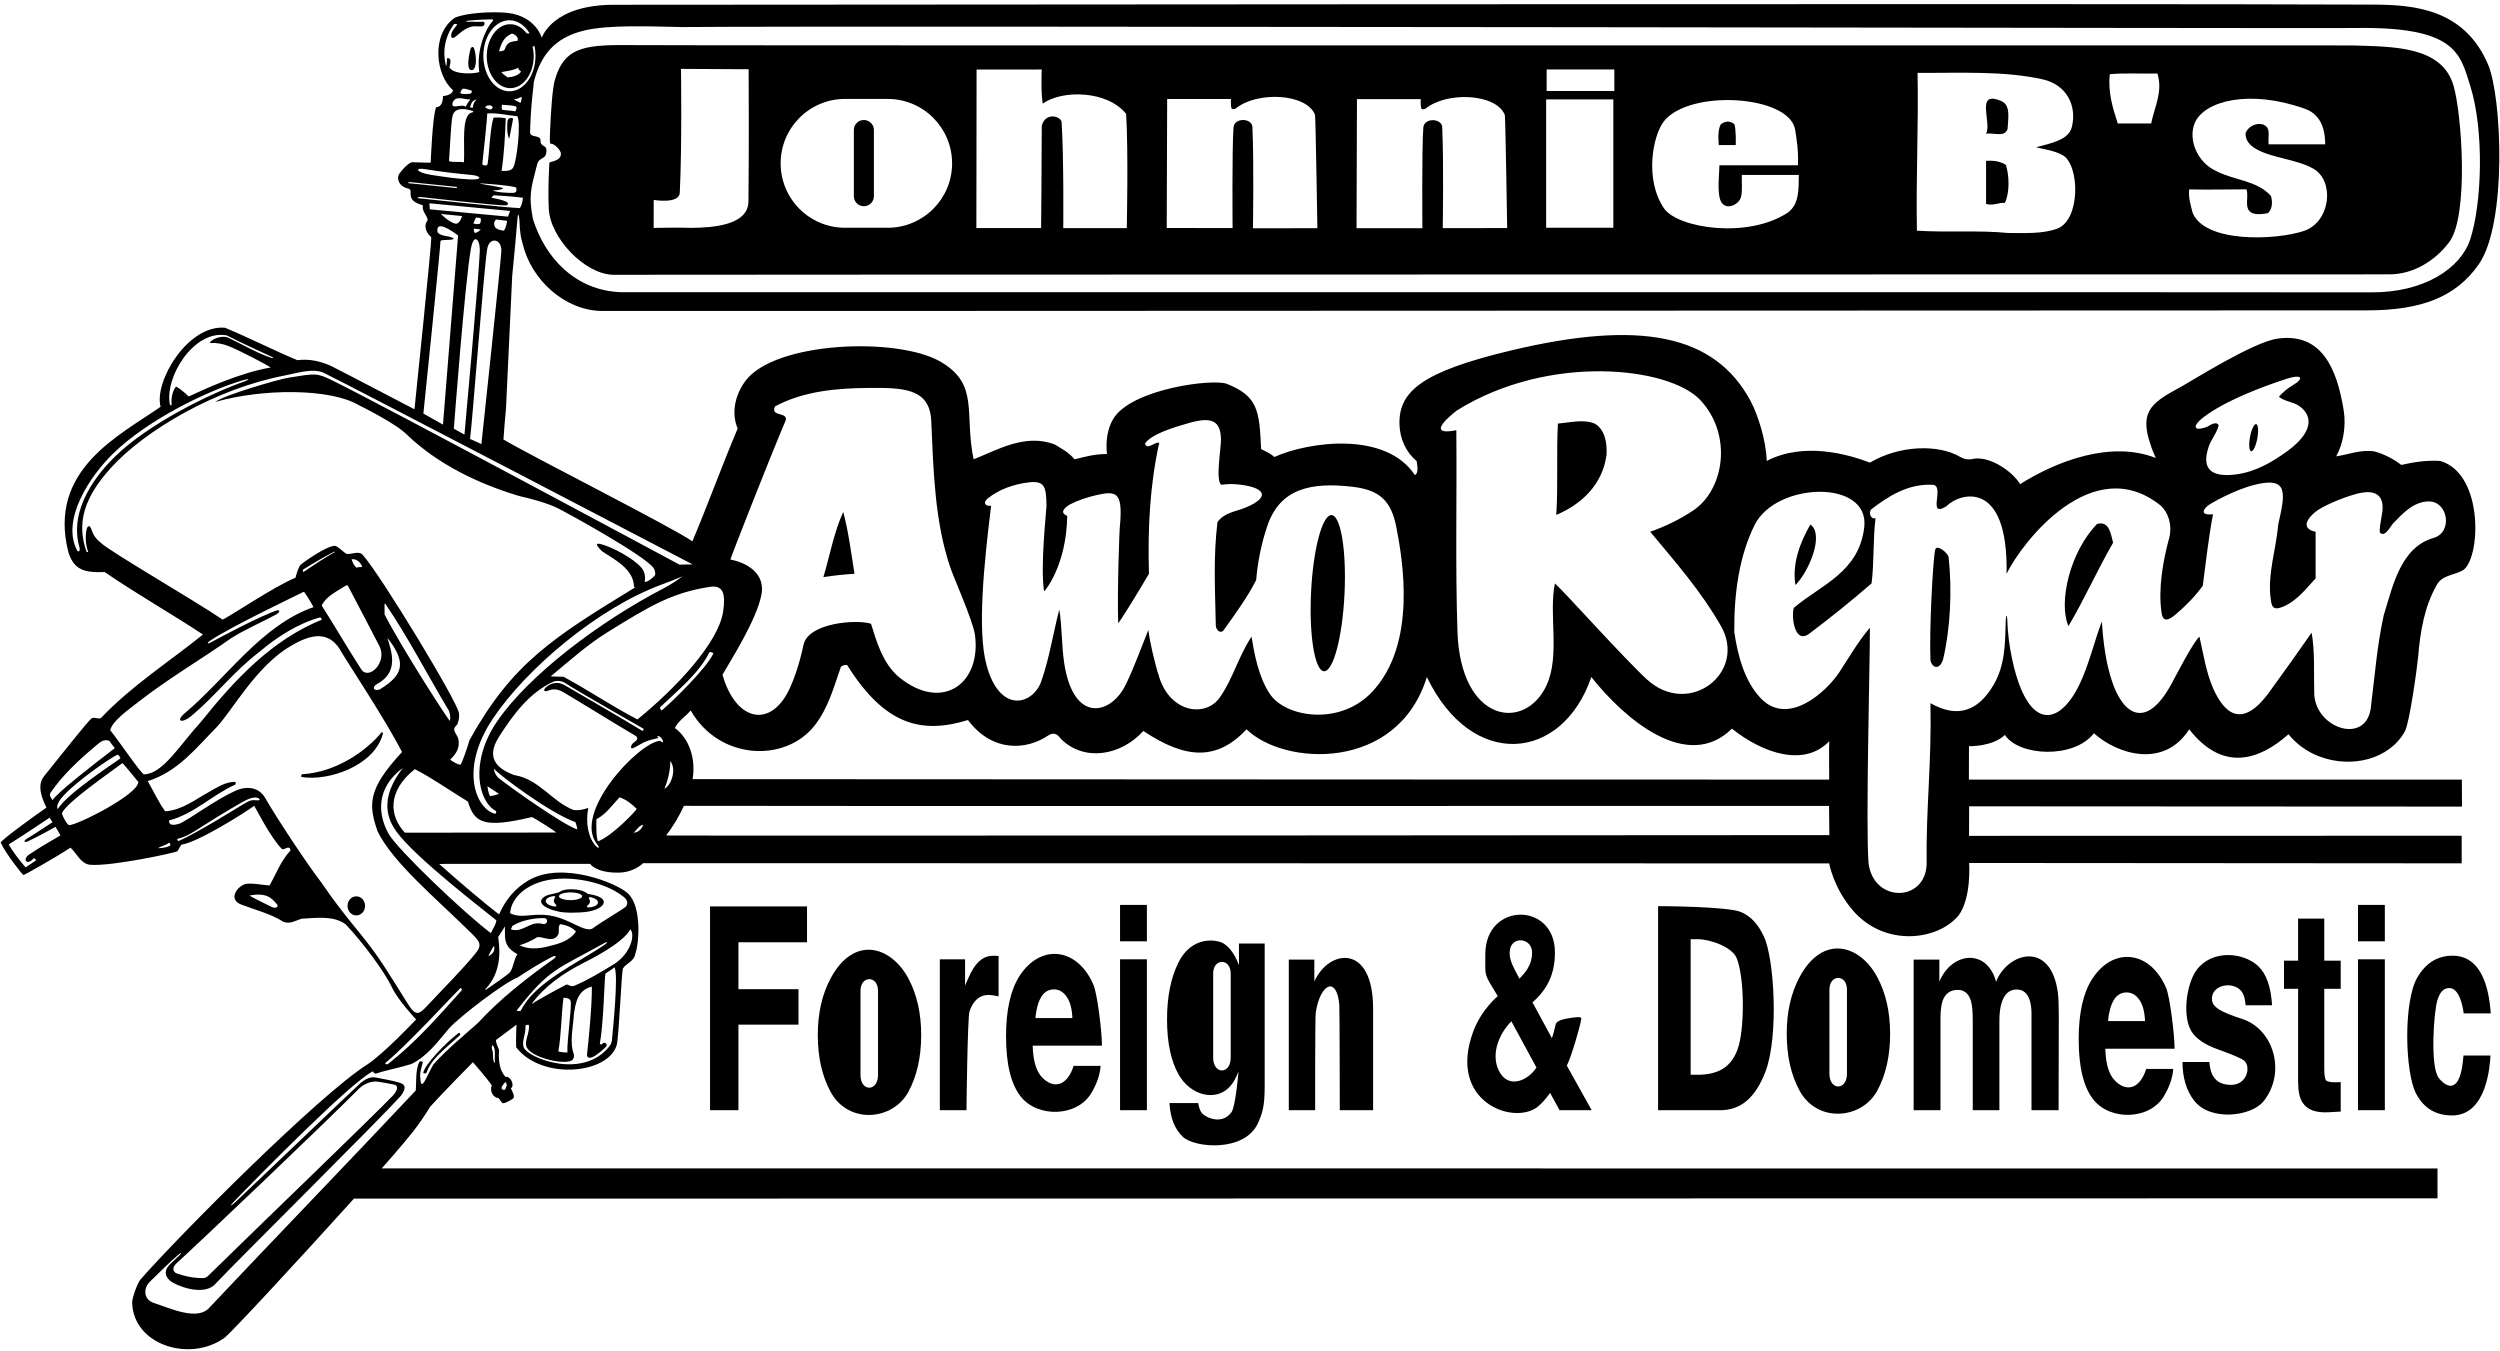 <?xml version="1.0" encoding="UTF-8"?>
<svg xmlns="http://www.w3.org/2000/svg" xmlns:xlink="http://www.w3.org/1999/xlink" width="507pt" height="274pt" viewBox="0 0 507 274" version="1.1">
<g id="surface1">
<path style=" stroke:none;fill-rule:nonzero;fill:rgb(0%,0%,0%);fill-opacity:1;" d="M 163.664 191.094 L 163.664 183.824 L 143.996 183.824 L 143.996 225.148 L 149.754 225.148 L 149.754 207.797 L 161.934 207.797 L 161.934 200.609 L 149.754 200.609 L 149.754 191.094 L 163.664 191.094 "/>
<path style=" stroke:none;fill-rule:nonzero;fill:rgb(0%,0%,0%);fill-opacity:1;" d="M 168.445 198.422 C 166.715 201.66 165.848 205.488 165.848 209.902 C 165.848 214.395 166.715 218.238 168.445 221.43 C 172.035 228.043 181.035 227.297 184.219 221.43 C 185.949 218.238 186.816 214.395 186.816 209.902 C 186.816 205.488 185.949 201.66 184.219 198.422 C 180.703 191.852 173.18 189.57 168.445 198.422 Z M 178.062 218.02 C 178.062 221.441 174.508 221.441 174.508 218.02 L 174.508 200.922 C 174.508 197.789 178.062 197.789 178.062 200.922 L 178.062 218.02 "/>
<path style=" stroke:none;fill-rule:nonzero;fill:rgb(0%,0%,0%);fill-opacity:1;" d="M 190.598 194.547 L 190.598 225.148 L 196 225.148 C 196 225.148 196.207 206.254 196.621 205.074 C 198.176 200.672 201.359 201.879 202.512 202.07 L 202.512 193.871 C 200.895 193.75 199.453 193.738 197.883 195.699 C 197.266 196.449 196.547 197.84 195.719 199.883 L 195.719 194.547 L 190.598 194.547 "/>
<path style=" stroke:none;fill-rule:nonzero;fill:rgb(0%,0%,0%);fill-opacity:1;" d="M 221.738 199.684 C 218.438 192.059 210.941 191.363 206.73 197.973 C 204.93 200.797 204.027 204.859 204.027 210.156 C 204.027 215.809 205.023 219.891 207.02 222.398 C 210.488 226.758 218.48 226.477 221.305 221.695 C 222.438 219.824 223.07 217.98 223.207 216.164 L 217.73 216.164 C 216.367 220.406 213.59 220.828 211.367 218.523 C 210.152 217.289 209.504 215.137 209.43 212.066 L 223.473 212.066 C 223.496 209.426 222.543 201.5 221.738 199.684 Z M 209.98 206.465 C 210.137 204.68 210.523 203.266 211.141 202.219 C 211.754 201.176 212.621 200.652 213.738 200.652 C 214.766 200.652 215.629 201.145 216.32 202.133 C 217.016 203.117 217.402 204.562 217.48 206.465 L 209.98 206.465 "/>
<path style=" stroke:none;fill-rule:nonzero;fill:rgb(0%,0%,0%);fill-opacity:1;" d="M 227.148 190.898 L 232.59 190.898 L 232.59 183.516 L 227.148 183.516 Z M 227.148 190.898 "/>
<path style=" stroke:none;fill-rule:nonzero;fill:rgb(0%,0%,0%);fill-opacity:1;" d="M 227.148 225.148 L 232.59 225.148 L 232.59 194.547 L 227.148 194.547 Z M 227.148 225.148 "/>
<path style=" stroke:none;fill-rule:nonzero;fill:rgb(0%,0%,0%);fill-opacity:1;" d="M 243.734 225.723 C 243.395 225.309 243.152 224.637 243 223.699 L 237.164 223.699 C 237.34 226.75 238.258 229.043 239.914 230.578 C 242.305 232.797 252.465 233.73 255.141 227.715 C 256.031 225.711 256.477 224.324 256.477 220.375 L 256.477 191.344 L 251.262 191.344 L 251.262 195.754 C 250.461 193.602 249.406 192.121 248.102 191.316 C 246.887 190.574 241.734 189.59 238.953 195.262 C 237.434 198.359 236.676 202.18 236.676 206.73 C 236.676 211.445 237.465 215.184 239.039 217.945 C 241.492 222.246 246.68 223.492 249.512 220.262 C 250.102 219.605 250.652 218.625 251.168 217.312 C 251.168 217.312 250.586 224.414 249.738 225.566 C 247.777 228.246 244.422 226.594 243.734 225.723 Z M 249.586 214.516 C 249.586 217.941 246.031 217.941 246.031 214.516 L 246.031 197.418 C 246.031 194.289 249.586 194.289 249.586 197.418 L 249.586 214.516 "/>
<path style=" stroke:none;fill-rule:nonzero;fill:rgb(0%,0%,0%);fill-opacity:1;" d="M 271.613 203.812 C 271.68 204.559 271.707 225.148 271.707 225.148 L 278.465 225.148 L 278.465 204.543 C 278.465 191.18 269.41 192.531 266.547 199.066 L 266.547 194.602 L 261.367 194.602 L 261.367 225.148 L 266.715 225.148 C 266.715 225.148 266.688 206.305 266.828 205.375 C 267.746 199.402 271.109 197.859 271.613 203.812 "/>
<path style=" stroke:none;fill-rule:nonzero;fill:rgb(0%,0%,0%);fill-opacity:1;" d="M 298.773 209.195 C 293.5 223.445 306.914 228.246 311.766 224.504 C 312.566 223.887 313.434 222.93 314.359 221.641 L 316.281 225.148 L 322.793 225.148 L 317.75 216.109 C 318.652 214.367 320.484 208.156 320.688 206.578 C 320.746 206.121 319.629 206.266 318.41 206.453 C 317.098 206.656 315.664 206.953 315.484 207.77 C 315.211 208.988 314.914 210.098 314.719 210.523 L 310.785 203.277 C 313.902 200.578 315.34 197.391 315.34 193.145 C 315.34 182.863 301.223 182.914 301.223 193.508 C 301.223 198.434 300.91 197.258 303.746 202.016 C 303.746 202.016 300.434 204.715 298.773 209.195 Z M 310.711 193.199 C 310.711 194.379 310.395 195.473 309.77 196.484 C 309.441 197.027 308.902 197.691 308.148 198.477 C 307.398 197.094 306.906 196.129 306.684 195.586 C 306.328 194.762 306.156 193.977 306.156 193.227 C 306.156 189.672 310.711 190.035 310.711 193.199 Z M 306.512 207.125 L 311.594 216.5 C 309.91 219.082 306.262 220.707 304.32 217.738 C 302.129 214.391 303.766 209.844 306.512 207.125 "/>
<path style=" stroke:none;fill-rule:nonzero;fill:rgb(0%,0%,0%);fill-opacity:1;" d="M 353.098 184.969 C 350.43 183.797 336.262 183.766 336.262 183.766 L 336.262 225.148 L 348.887 225.148 C 353.078 225.148 355.992 222.574 358 217.43 C 360.758 210.316 359.848 194.453 357.719 189.914 C 356.516 187.371 355.078 185.84 353.098 184.969 Z M 352.652 211.926 C 351.355 216.762 348.012 217.961 344.246 217.961 L 342.867 217.961 L 342.867 190.465 L 344.246 190.465 C 346.883 190.465 351.324 192.082 352.211 194.336 C 353.758 198.277 353.801 207.625 352.652 211.926 "/>
<path style=" stroke:none;fill-rule:nonzero;fill:rgb(0%,0%,0%);fill-opacity:1;" d="M 417.484 225.148 L 417.523 205.859 C 417.523 203.879 417.461 202.371 417.336 201.34 C 415.945 190.629 407.133 193.125 404.801 199.094 C 402.973 192.293 395.832 193.004 393.301 199.066 L 393.301 194.602 L 388.086 194.602 L 388.086 225.148 L 393.527 225.148 L 393.527 206.73 C 393.527 205.066 393.672 203.812 393.961 202.969 C 394.484 201.492 395.516 200.75 397.047 200.75 C 398.363 200.75 399.246 201.492 399.699 202.969 C 399.949 203.793 400.074 205.113 400.074 206.93 L 400.074 225.148 L 405.477 225.148 L 405.477 206.93 C 405.477 205.562 405.621 204.395 405.91 203.418 C 406.477 201.586 407.496 200.668 408.98 200.668 C 410.258 200.668 411.137 201.379 411.613 202.801 C 411.863 203.551 411.988 204.504 411.988 205.664 L 411.988 225.148 L 417.484 225.148 "/>
<path style=" stroke:none;fill-rule:nonzero;fill:rgb(0%,0%,0%);fill-opacity:1;" d="M 452.477 220.012 C 448.988 220.012 448.23 217.613 448.055 215.379 L 442.613 215.379 C 442.613 218.523 443.383 221.109 444.918 223.141 C 448.215 227.496 456.613 226.426 459.074 223.309 C 463.691 217.453 461.07 208.879 454.961 206.73 C 450.426 205.246 448.578 204.32 448.578 202.52 C 448.578 199.492 453.426 198.844 454.828 201.426 C 455.141 202.023 455.336 202.84 455.41 203.867 L 460.777 203.867 C 460.539 200.125 459.613 197.488 458 195.965 C 454.863 192.996 448.477 192.609 445.465 196.723 C 443.34 199.621 442.449 206.555 444.664 209.512 C 445.617 210.801 447.258 211.879 449.578 212.738 C 452.801 213.883 454.664 214.688 455.168 215.152 C 456.539 216.438 455.641 220.012 452.477 220.012 "/>
<path style=" stroke:none;fill-rule:nonzero;fill:rgb(0%,0%,0%);fill-opacity:1;" d="M 474.695 200.527 L 474.695 194.828 L 471.363 194.828 L 471.363 186.293 L 466.055 186.293 L 466.055 194.828 L 463.195 194.828 L 463.195 200.527 L 466.055 200.527 L 466.055 219.363 C 466.055 221.273 466.355 222.688 466.961 223.605 C 467.887 225.047 469.617 225.699 472.152 225.57 L 474.695 225.43 L 474.695 219.449 C 474.52 219.469 472.102 219.656 471.684 219.043 C 471.473 218.73 471.363 217.953 471.363 216.699 L 471.363 200.527 L 474.695 200.527 "/>
<path style=" stroke:none;fill-rule:nonzero;fill:rgb(0%,0%,0%);fill-opacity:1;" d="M 478.203 225.148 L 483.645 225.148 L 483.645 194.547 L 478.203 194.547 Z M 478.203 225.148 "/>
<path style=" stroke:none;fill-rule:nonzero;fill:rgb(0%,0%,0%);fill-opacity:1;" d="M 478.203 190.898 L 483.645 190.898 L 483.645 183.516 L 478.203 183.516 Z M 478.203 190.898 "/>
<path style=" stroke:none;fill-rule:nonzero;fill:rgb(0%,0%,0%);fill-opacity:1;" d="M 496.805 200.379 C 498.812 200.445 499.527 204.383 499.629 205.523 L 505.125 205.523 C 504.73 199.809 503.016 193.816 497.367 193.816 C 494.34 193.816 491.969 195.277 490.25 198.195 C 487.383 203.066 487.699 217.508 490.008 221.836 C 491.562 224.754 493.988 226.215 497.289 226.215 C 504.359 226.215 504.969 215.949 505.066 214.059 L 499.59 214.059 C 499.031 222.051 496.23 220.633 494.609 218.656 C 492.75 216.391 493.59 204.922 494.324 202.762 C 494.836 201.266 495.469 200.336 496.805 200.379 "/>
<path style=" stroke:none;fill-rule:nonzero;fill:rgb(0%,0%,0%);fill-opacity:1;" d="M 364.945 198.168 C 363.215 201.406 362.348 205.234 362.348 209.652 C 362.348 214.145 363.215 217.984 364.945 221.176 C 368.535 227.793 377.535 227.043 380.719 221.176 C 382.449 217.984 383.316 214.145 383.316 209.652 C 383.316 205.234 382.449 201.406 380.719 198.168 C 377.203 191.598 369.68 189.316 364.945 198.168 Z M 374.562 217.766 C 374.562 221.191 371.008 221.191 371.008 217.766 L 371.008 200.668 C 371.008 197.535 374.562 197.535 374.562 200.668 L 374.562 217.766 "/>
<path style=" stroke:none;fill-rule:nonzero;fill:rgb(0%,0%,0%);fill-opacity:1;" d="M 439.27 200.297 C 435.965 192.672 428.469 191.973 424.258 198.586 C 422.457 201.41 421.559 205.473 421.559 210.77 C 421.559 216.422 422.555 220.504 424.551 223.012 C 428.02 227.371 436.012 227.09 438.836 222.309 C 439.965 220.438 440.598 218.594 440.734 216.777 L 435.258 216.777 C 433.895 221.02 431.117 221.441 428.898 219.137 C 427.68 217.902 427.035 215.75 426.961 212.68 L 441 212.68 C 441.023 210.039 440.07 202.113 439.27 200.297 Z M 427.508 207.078 C 427.664 205.293 428.051 203.879 428.668 202.832 C 429.281 201.789 430.148 201.266 431.27 201.266 C 432.297 201.266 433.156 201.758 433.852 202.746 C 434.547 203.73 434.934 205.176 435.012 207.078 L 427.508 207.078 "/>
<path style=" stroke:none;fill-rule:nonzero;fill:rgb(0%,0%,0%);fill-opacity:1;" d="M 83.73 229.535 C 85.043 227.871 86.227 226.09 87.234 224.445 C 89.977 221.41 95.902 215.418 95.902 215.418 C 95.902 215.418 98.719 218.594 99.727 220.113 C 99.254 221.312 100.039 222.625 101.117 222.695 C 101.277 222.852 101.766 223.707 101.961 223.738 C 102.465 223.824 104.113 222.84 104.168 222.641 C 104.34 222.027 103.855 221.332 103.602 220.672 C 104.422 220.309 103.664 218.188 102.508 218.379 C 101.172 216.934 101.102 214.84 101.211 212.926 C 100.992 212.312 100.523 211.48 100.594 210.902 C 101.93 209.93 104.746 207.797 104.746 207.797 C 104.746 207.797 104.602 210.793 104.676 212.383 C 109.816 219.098 123.289 217.859 125.062 211.969 C 125.52 210.461 126.039 196.832 126.348 196.371 C 127.023 195.352 128.656 194.922 128.832 193.426 C 129.531 191.793 130.301 183.918 127.32 181.164 C 125.07 179.082 113.938 174.555 107.172 178.547 C 104.438 180.16 102.559 182.422 101.211 185.445 C 98.367 183.281 93.371 179.047 89.074 175.223 L 90.449 175.191 L 119.676 175.195 C 119.676 175.195 120.734 176.922 125.016 176.969 C 128.52 177.094 130.406 175.051 130.406 175.051 L 370.953 175.098 C 370.953 175.098 371.836 180.102 375.785 184.66 C 382.238 192.109 392.977 190.754 397.207 185.652 C 399.859 182.02 399.34 175.012 399.34 175.012 L 499.227 175.086 L 499.227 169.488 L 399.324 169.508 L 399.34 163.523 L 499.289 163.578 L 499.266 158.098 L 399.289 158.102 L 399.309 151.324 C 399.309 151.324 404.031 151.488 406.598 149.043 C 409.359 153.34 420.547 153.98 424.648 148.707 C 429.242 152.859 438.77 156.035 443.973 147.902 C 450.812 156.66 458.203 154.141 464.102 148.91 C 465.73 150.914 467.91 152.492 470.402 153.426 C 476.867 155.852 484.496 154.047 487.695 148.355 C 488.684 146.602 490.254 134.941 490.406 133.113 C 490.824 128.055 491.684 123.02 494.098 118.781 C 495.145 116.629 497.551 116.695 499.352 115.73 C 503.074 113.742 503.906 96.141 494.902 93.484 C 492.082 93.281 489.332 93.754 486.984 94.289 C 485.441 93.082 483.328 92.004 481.48 91.539 C 478.664 91.137 476.18 92.211 473.766 92.547 C 475.152 90.152 475.82 86.504 475.316 83.316 C 473.969 74.809 470.879 67.422 461.906 68.668 C 456.977 69.355 444.617 77.168 442.641 78.254 C 436.828 81.441 433.645 83.031 436.121 90.129 C 436.391 91.066 436.785 91.941 437.195 92.879 C 428.125 89.312 417.195 93.457 409.684 98.18 C 408.148 95.656 403.773 92.566 400.355 93.016 C 399.152 93.328 398.297 93.113 397.578 92.688 C 393.086 90.02 385.148 90.301 379.219 93.82 C 374.945 92.191 365.91 89.52 358.285 93.484 C 358.188 89.426 356.512 84.074 354.98 81.246 C 347.684 67.777 332.594 64.852 306.531 71.051 C 288.367 75.371 283.641 79.367 283.812 86.047 C 283.887 89.031 285.172 91.777 287.293 93.484 C 287.492 94.773 287.664 95.891 286.957 96.371 C 281.035 87.363 265.375 89.551 258.438 92.68 C 257.633 91.941 256.762 91.605 255.754 91.066 C 255.414 83.016 254.98 80.379 248.879 77.867 C 246.062 76.711 229.379 78.852 225.746 84.984 C 224.543 87.012 224.223 89.586 224.488 92.074 C 222.004 92.074 220.125 92.613 217.91 93.148 C 216.637 91.605 215.16 90.934 213.887 90.129 C 207.848 87.848 202.277 91.27 197.445 93.148 C 195.504 83.777 198.68 77.895 190.66 73.309 C 181.887 68.297 157.078 69.234 151.137 77.297 C 149.199 79.922 148.191 83.621 149.602 86.906 C 146.383 94.492 143.562 102.34 140.41 109.789 C 136.855 107.172 106.926 92.074 102.098 89.121 C 102.23 87.238 102.406 85.086 102.617 82.785 L 103.875 55.969 C 104.32 51.426 104.715 47.223 104.945 44.312 C 105.086 42.543 105.316 44.273 105.324 44.465 C 105.41 47.332 105.711 48.488 105.988 49.398 C 107.703 56.75 114.512 62.914 121.914 63.062 C 125.359 63.105 415.855 62.945 480.07 62.945 C 491.043 62.93 498.043 60.266 502.695 53.602 C 508.469 45.332 507.391 19.734 504.59 13.117 C 499.812 1.832 489.594 0.98 481.516 0.938 C 433.289 0.68 126.504 0.988 125.07 0.969 C 111.945 0.793 109.887 7.66 109.887 7.66 C 109.887 7.66 108.668 3.312 103.016 2.621 C 99.961 2.289 94.344 2.582 92.18 3.637 C 87.348 7.027 88.383 15.344 91.855 18.262 C 91.82 19.344 89.836 19.488 89.836 19.488 C 89.836 19.488 89.941 21.727 88.457 21.727 C 87.699 23.461 87.344 32.992 87.344 32.992 C 87.344 32.992 85.027 32.965 83.586 32.895 C 82.66 33.023 80.922 35.184 80.82 35.527 C 80.523 36.496 80.98 37.73 82.578 38.191 C 83.055 38.246 83.227 38.477 83.277 38.781 C 83.102 40.543 83.91 41.043 85.789 41.66 C 85.41 42.859 87.047 44.141 86.656 44.77 C 86.082 45.484 86.047 46.844 87.457 48.105 C 87.625 48.691 84.055 83.004 84.055 83.004 C 84.055 83.004 68.004 74.613 67.145 74.223 C 65.055 73.277 62.805 72.73 60.297 73.039 C 55.348 70.98 50.582 68.523 45.637 66.469 C 38.125 65.785 31.199 77.352 32.566 82.5 C 24.016 88.434 9.668 95.32 13.859 111.965 C 15.027 115.648 17.18 116.172 21.227 116.008 C 27.512 120.344 34.621 124.352 41.16 128.684 C 34.117 134.352 26.68 139.082 20.504 145.582 C 20 145.98 19.09 145.297 18.586 145.691 C 17.973 146.016 11.512 154.246 8.984 157.355 C 7.398 159.23 8.516 161.941 9.418 163.781 C 6.387 165.875 0.031 170.535 0.141 170.895 C 1.258 173.277 4.617 177.477 4.77 177.469 C 4.922 177.457 11.297 173.891 14.293 171.906 C 15.594 173.062 16.281 175.082 18.195 175.371 C 22.562 175.77 35.676 172.895 35.922 172.656 C 36.309 172.289 36.441 171.645 36.844 171.285 C 40.082 170.84 49.547 164.887 51.559 163.422 C 51.812 163.746 54.809 169.812 57.191 172.195 C 57.734 172.34 57.984 171.871 58.492 171.906 C 58.781 171.871 58.852 172.23 58.926 172.449 C 56.832 174.758 56.145 176.996 54.664 179.562 C 53.148 179.5 51.605 179.082 50.082 179.23 C 48.344 179.395 46.039 182.336 48.898 183.434 C 51.781 184.543 54.863 185.285 57.445 186.926 C 58.781 187.504 60.043 186.641 61.164 186.312 C 64.125 186.168 67.59 185.629 70.082 187.434 C 73.559 191.113 77.949 196.965 79.566 200.383 C 80.734 202.859 84.383 206.75 84.383 206.75 C 84.383 206.75 77.918 213.613 74.523 215.852 C 64.684 222.059 36.359 250.484 28.449 259.531 C 27.938 260.109 26.777 263.184 26.801 264.164 C 27.027 272.809 38.535 276.32 45.492 271.332 C 46.84 270.367 61.062 254.953 71.781 243.082 L 494.324 243.02 L 494.324 236.969 L 77.414 236.945 C 80.973 232.98 83.441 229.902 83.73 229.535 Z M 102.438 219.488 C 102.797 219.414 102.617 219.969 102.836 220.113 C 102.473 220.363 102.727 221.266 101.969 220.977 C 101.309 220.703 102.09 219.906 102.438 219.488 Z M 55.062 183.91 C 53.539 183.145 51.895 182.383 50.582 181.621 C 54.117 180.918 55.152 182.207 56.16 183.387 C 56.574 183.867 56 184.379 55.062 183.91 Z M 99.945 213.258 C 99.73 212.824 99.621 212.203 99.91 211.953 C 100.738 212.926 100.125 214.336 100.414 215.598 C 99.863 215.262 100.02 214.125 99.945 213.258 Z M 105.652 204.898 C 105.523 205.16 104.684 205.051 104.812 204.887 C 111.414 196.422 112.824 196.672 122.562 191.258 C 123.207 190.898 123.371 191.07 122.676 191.547 C 117.07 195.398 108.535 199.129 105.652 204.898 Z M 109.008 190.031 C 110.344 189.996 112.203 191.215 113.16 189.598 C 113.559 188.984 113.051 188.012 113.594 187.434 C 114.82 187.578 116.012 188.047 116.809 188.914 C 115.555 190.805 113.34 191.41 111.086 191.953 C 108.848 192.488 107.062 192.516 105.359 191.695 C 106.406 191.406 107.891 190.754 109.008 190.031 Z M 103.629 188.48 C 103.664 188.156 103.844 188.117 103.883 187.793 C 106.555 186.141 109.934 186.164 110.391 186.195 C 111.227 186.254 111.148 187.648 109.945 187.359 C 107.527 186.676 106.012 189.273 103.629 188.48 Z M 124.125 210.684 C 124.094 211.191 123.98 211.664 123.652 212.098 C 118.348 219.043 107.141 214.594 106.242 212.465 C 105.699 211.176 106.73 209.617 106.555 208.035 C 106.539 207.895 107.219 207.719 107.246 207.898 C 107.508 209.531 106.105 211.328 106.922 212.586 C 108.285 214.684 115.062 216.129 116.133 214.891 C 116.371 214.609 116.449 214.262 116.375 213.793 C 115.473 211.445 116.23 208.414 116.375 205.812 C 116.699 203.5 117.051 200.855 120.02 200.07 C 120.129 203.539 119.23 212.449 119.07 213.586 C 118.859 215.051 120.242 214.395 120.609 214.152 C 121.426 213.609 122.285 212.969 122.965 212.172 C 123.258 211.828 122.695 211.258 122.309 211.555 C 122.059 211.746 121.887 212.031 121.645 211.625 C 122.367 208.086 122.586 198.52 122.766 197.473 C 123.309 197.039 124.031 196.676 124.605 196.172 C 125.512 197.508 124.172 209.906 124.125 210.684 Z M 115.074 213.43 C 114.426 213.504 113.848 213.324 113.234 213.25 C 113.848 209.711 113.812 205.812 114.281 202.348 C 115.164 202.348 115.566 202.594 115.711 202.984 C 116.047 203.898 114.93 211.191 115.074 213.43 Z M 127.82 188.48 C 128.832 189.398 128.066 193.332 124.426 195.594 C 121.828 197.145 119.301 198.734 116.445 199.926 C 115.828 200.184 115.355 199.684 114.871 199.656 C 114.078 200.086 109.441 202.527 107.781 203.645 C 110.461 199.953 114.223 197.391 118.312 195.289 C 119.184 194.844 126.305 191.367 127.82 188.48 Z M 111.617 178.391 C 115.957 177.695 121.832 178.75 125.547 181.207 C 126.863 182.078 127.578 182.719 127.031 183.746 C 126.805 184.176 122.078 186.855 120.164 188.301 C 119.379 188.75 118.137 188.219 116.855 187.605 C 113.672 186.086 111.707 185.148 107.152 185.645 C 105.867 185.781 104.613 185.797 103.445 185.195 C 103.699 181.98 106.809 179.16 111.617 178.391 Z M 102.398 187.867 C 102.445 190.148 101.996 191.945 104.93 193.5 C 104.195 194.574 104.164 196.102 103.445 197.152 C 103.172 197.547 99.688 199.957 98.602 200.68 C 98.395 200.812 98.363 200.668 98.551 200.469 C 101.387 197.445 101.566 193.41 101.027 190.031 C 101.496 189.309 102.027 188.512 102.398 187.867 Z M 99.043 193.934 C 99.109 193.594 99.953 192.098 100.207 191.781 C 100.328 192.512 100.352 193.203 99.043 193.934 Z M 100.668 186.641 C 100.559 187.613 99.91 188.371 99.547 189.238 C 94.086 185.145 80.617 172.266 78.844 169.148 C 76.633 165.262 76.145 159.828 81.711 155.73 C 76.785 162.051 78.684 166.219 80.34 168.566 C 84.078 173.852 98.609 184.941 100.668 186.641 Z M 70.191 118.719 C 70.297 118.719 70.406 118.719 70.516 118.719 C 72.75 123.02 74.848 126.914 76.945 131.031 C 78.609 134.297 74.828 137.984 73.297 135.797 C 70.297 131.141 68.059 127.238 65.242 122.797 C 66.184 120.848 68.387 119.91 70.191 118.719 Z M 61.523 116.008 C 61.379 115.898 61.379 115.504 61.598 115.43 C 63.512 114.238 65.715 112.938 67.844 111.855 C 67.844 111.895 67.914 111.93 67.914 111.965 C 65.895 113.047 63.438 114.746 61.523 116.008 Z M 71.309 113.41 C 72.215 113.336 72.828 113.805 73.297 114.562 C 73.801 115.324 72.609 114.816 72.355 115.145 C 71.816 114.816 71.492 114.059 71.309 113.41 Z M 76.484 138.715 C 81 136.238 79.363 132.086 78.57 129.367 C 82.504 134.34 81.758 136.859 77.238 139.676 C 76.055 140.414 75.137 139.453 76.484 138.715 Z M 77.988 124.602 C 77.988 123.879 77.988 123.16 77.988 122.438 C 78.027 122.438 78.098 122.438 78.137 122.438 C 82.758 129.227 86.691 136.879 91.062 144.176 C 91.242 144.789 91.422 145.512 91.242 146.195 C 91.133 146.379 81.492 131.465 77.988 124.602 Z M 82.125 168.867 C 79.035 165.652 78.391 160.535 84.129 155.98 C 87.777 157.859 91.422 160.461 94.891 162.555 C 96.195 166.863 98.078 168.039 107.891 165.695 C 108.559 166.016 112.949 168.758 112.754 168.84 C 110.828 168.84 82.125 168.867 82.125 168.867 Z M 100.527 164.43 C 100.77 164.559 100.59 165.09 100.336 165.023 C 96.57 164.012 93.051 156.031 99.992 145.684 C 106.711 135.672 121.191 123.309 134.273 118.516 C 135.879 117.926 137.246 117.383 138.41 116.875 C 137.25 117.754 135.93 118.617 134.426 119.398 C 121.445 126.164 107.312 136.883 100.898 146.18 C 95.105 154.566 97.047 162.613 100.527 164.43 Z M 98.859 159.449 C 99.656 159.953 100.414 160.496 101.211 161 C 100.625 161.199 100.055 161.398 99.367 161.434 C 99.078 160.82 98.934 160.172 98.859 159.449 Z M 117.039 168.191 C 114.371 167.383 103.555 159.738 101.027 157.715 C 100.559 157.246 100.195 156.488 100.16 155.871 C 101.152 157.145 111.609 164.949 116.66 166.707 C 116.773 166.746 117.164 168.23 117.039 168.191 Z M 121.32 170.605 C 120.926 170.461 120.887 167.32 120.961 166.129 C 122.98 165.082 124.176 163.203 125.656 161.688 C 127.062 162.191 128.109 163.023 129.121 164.035 C 129.121 164.285 124.246 169.488 121.32 170.605 Z M 128.508 168.871 C 129.012 168.477 129.52 167.465 130.422 167.246 C 130.27 167.902 129.609 168.824 128.508 168.871 Z M 133.887 150.238 C 129.559 150.469 115.926 164.992 121.141 171.27 C 121.691 171.938 121.445 172.18 120.871 171.59 C 119.355 170.031 118.691 166.98 119.301 163.855 C 118.324 164.145 117.531 164.395 116.375 164.285 C 111.898 162.59 109.406 158.004 104.242 157.172 C 98.457 155.047 99.75 151.629 101.371 149.141 C 104.027 145.055 107.266 140.484 112.293 138.215 C 113.539 137.859 114.383 138.305 115.18 138.883 C 115.809 139.34 125.703 145.059 130.465 147.77 C 130.652 147.879 130.398 148.297 130.273 148.219 C 127.586 146.562 117.711 140.809 114.605 139.008 C 113.172 138.18 111.902 138.43 110.848 139.281 C 110.086 139.898 110.203 140.453 111.223 140.043 C 112.215 139.645 113.043 139.797 113.797 140.137 C 114.613 140.504 124.551 146.68 129.012 149.301 C 129.703 150.043 128.582 150.395 128.152 150.973 C 128.027 151.141 127.578 152.242 128.824 151.52 C 130.711 150.422 131.258 150.16 133.527 149.66 C 132.984 149.051 133.621 149.195 134 149.539 C 134.469 149.988 134.789 151.035 133.887 150.238 Z M 133.855 143.453 C 137.555 139.879 141.637 136.727 143.902 132.23 C 143.938 132.168 144.719 132.41 144.676 132.512 C 143.289 135.555 135.98 142.641 134.215 144.062 C 134.047 144.199 133.805 143.5 133.855 143.453 Z M 135.945 154.32 C 137.344 156.25 135.938 159.441 134.754 159.953 C 135.441 158.293 135.91 156.379 135.945 154.32 Z M 135.09 169.438 C 136.434 167.691 137.758 165.5 138.695 163.422 C 140.777 163.492 370.93 163.438 370.93 163.438 L 370.992 169.359 C 370.992 169.359 143.18 169.527 135.09 169.438 Z M 446.742 84.719 C 451.195 81.227 459.293 78.246 463.793 76.801 C 466.77 75.844 467.426 76.684 464.941 78.145 C 463.879 78.77 462.961 79.562 462.156 80.465 C 463.305 81.426 465.105 81.492 466.281 82.332 C 469.324 84.496 468.793 87.863 464.012 91.383 C 460.773 93.766 457.344 95.73 453.367 96.223 C 448.551 96.816 446.32 95.215 447.949 90.516 C 448.469 89.023 449.535 87.922 449.945 86.238 C 449.406 85.23 447.914 86.449 447.562 86.574 C 444.316 87.715 445.004 86.016 446.742 84.719 Z M 355.867 106.406 C 360.23 97.734 379.234 97.117 378.07 106.945 C 376.984 116.133 369.172 118.66 363.785 123.277 C 363.25 124.953 363.898 130.871 367.008 128.441 C 371.102 125.355 375.465 121.867 379.555 118.312 C 380.094 114.016 379.824 109.387 380.359 105.094 C 379.289 105.359 379.02 104.02 379.422 103.348 C 382.977 100.598 387.004 98.047 391.969 98.316 C 393.246 98.414 392.926 100.125 392.789 101.5 C 392.656 102.879 392.707 103.918 394.723 102.676 C 397.305 99.984 407.309 96.898 406.934 116.363 C 410.117 109.863 424.438 91.441 438.203 102.543 C 439.746 103.953 440.551 106.504 439.945 108.984 C 438.605 113.855 437.684 119.441 438.34 124.07 C 438.477 125.066 438.742 126.762 441.297 124.551 C 443.418 122.711 445.164 120.953 446.723 118.781 C 447.395 113.746 447.863 109.188 448.805 104.285 C 446.07 104.598 446.684 103.23 448.164 102.258 C 448.387 102.113 452.965 99.395 457.195 98.328 C 464.172 96.57 463.465 99.992 462.023 106.367 C 461.59 111.457 459.773 116.605 460.516 121.602 C 460.703 122.879 460.879 123.949 463.066 123.012 C 465.898 121.801 467.625 119.402 469.605 117.305 C 469.605 114.152 469.605 110.797 469.605 107.844 C 467.758 107.473 466.758 106.297 469.367 103.965 C 470.68 102.789 474.844 100.969 477.93 100.145 C 481.309 99.246 482.957 100.199 483.172 102.398 C 483.34 104.121 482.496 106.258 482.621 107.977 C 483.562 109.051 484.637 107.039 485.238 106.234 C 487.195 104.215 489.379 101.75 492.492 101.688 C 496.469 101.605 497.516 107.953 493.512 109.098 C 486.824 111.008 485.242 118.934 483.426 124.754 C 482.035 131.16 481.691 136.375 480.867 142.969 C 480.297 151.328 469.547 147.863 469.328 140.688 C 469.211 136.691 469.492 132.227 468.801 128.309 C 465.875 132.52 463.145 136.293 460.254 140.301 C 454.531 148.223 450.922 144.355 448.82 139.582 C 447.422 136.41 446.859 132.699 446.051 129.113 C 444.777 130.188 441.285 137.023 440.359 138.723 C 435.406 147.797 430.801 145.246 428.434 138.508 C 427.082 134.648 426.531 130.309 426.258 126.027 C 424.68 130.188 423.648 134.785 421.73 138.785 C 418.398 145.734 413.348 147.969 409.859 139.707 C 408.516 136.523 407.234 131.047 407.078 125.746 C 407.047 124.59 406.801 124.633 406.766 125.812 C 406.637 130.523 406.652 134.844 404.328 138.84 C 401.152 144.297 396.93 145.703 391.5 142.602 C 391.742 154.965 390.574 163.805 390.723 175.207 C 390.52 182.961 379.992 183.18 378.938 175.074 C 378.348 167.137 379.219 134.953 379.219 127.305 C 376.883 130.008 375.047 133.242 372.992 136.359 C 370.434 140.238 362.711 147.363 357.152 141.68 C 353.844 138.297 352.371 132.895 351.711 128.109 C 351.648 120.359 352.723 112.66 355.867 106.406 Z M 295.48 83.219 C 314.176 71.609 338.508 74.398 344.816 81.129 C 351.422 88.18 349.688 99.316 343.379 103.527 C 340.637 105.359 337.707 106.758 334.664 107.844 C 339.496 113.664 344.855 119.703 349 126.938 C 354.402 136.375 342.562 145.586 334.027 137.812 C 329.539 133.727 317.422 120.191 315.34 118.312 C 314.031 124.566 316.434 132.891 313.648 138.961 C 309.312 148.398 296.184 146.703 295.57 128.035 C 295.129 114.523 295.469 101.379 295.344 87.242 C 291.645 88 290.633 87.043 295.48 83.219 Z M 200.332 101.066 C 202.621 99.242 205.645 98.148 208.766 97.812 C 211.93 97.473 212.16 98.828 212.227 102.566 C 212.242 103.348 210.934 114.82 211.738 119.922 C 211.871 119.922 216.277 114.711 216.434 104.621 C 214.824 103.953 215.863 103.004 216.902 102.34 C 218.645 101.441 220.422 100.848 222.375 100.406 C 226.32 99.512 227.598 99.809 227.195 105.777 C 226.953 107.199 226.566 121.129 226.77 126.363 C 226.969 126.363 230.93 119.922 233.008 116.363 C 232.738 106.902 233.211 98.383 235.09 89.793 C 234.215 89.523 232.57 91.422 232.203 89.93 C 233.562 88.035 237.836 86.715 241.168 85.77 C 245.648 84.504 247.531 85.242 247.613 89.07 C 247.652 90.883 246.43 97.578 247.703 98.316 C 248.656 98.176 249.684 98.125 250.699 98.211 C 256.281 98.672 258.09 100.676 252.559 102.953 C 250.637 103.746 248.258 103.934 246.898 105.898 C 246.027 113.211 246.43 119.52 246.562 126.832 C 246.621 127.801 247.52 128.633 248.172 127.773 C 250.523 124.484 252.938 121.195 254.75 117.641 C 255.062 113.895 255.816 110.191 257.016 106.652 C 259.578 99.082 265.84 97.738 274.266 98.715 C 279.719 99.348 282.133 101.465 283.191 106.977 C 284.406 113.293 287.512 130.625 278.176 140.41 C 271.664 147.23 260.715 145.52 257.508 140.707 C 255.195 137.242 254.348 132.426 253.809 129.113 C 251.055 133.336 250.039 137.664 247.363 141.465 C 244.504 145.523 237.406 144.602 235.098 137.355 C 234.098 134.23 233.172 130.047 232.875 127.773 C 231.539 131.078 230.023 135.305 228.309 138.836 C 225.332 144.98 217.652 146.879 215.801 134.348 C 215.281 130.844 215.398 127.105 214.824 123.613 C 213.523 128.641 212.848 133.352 211.191 138.121 C 209.516 142.941 202.75 144.93 200.047 134.809 C 198.164 127.773 199.559 114.234 201.004 102.543 C 199.922 102.773 199.188 101.98 200.332 101.066 Z M 212.492 149.211 C 213.348 148.641 214.172 148.484 215.16 149.848 C 219.867 154.555 227.359 153.246 231.867 148.238 C 240.367 153.902 246.723 154.387 252.805 147.902 C 260.34 155.312 283.379 156.613 289.371 137.301 C 298.496 156.281 316.84 154.5 322.723 137.301 C 329.41 145.754 342.133 156.734 351.238 147.77 C 357.477 152.777 365.926 155.629 370.973 150.316 C 370.906 151.004 370.961 158.102 370.961 158.102 C 370.961 158.102 204.473 158.078 140.461 158.012 C 141.129 153.984 139.871 149.848 136.855 147.633 C 137.594 146.156 139.066 145.285 140.074 144.078 C 145.809 154.156 159.238 154.77 165.238 147.098 C 167.988 143.539 169.062 139.449 170.539 135.219 C 170.805 135.02 171.277 134.75 171.812 134.887 C 179.465 147.129 186.953 148.902 196.305 146.023 C 201.289 152.672 208.188 152.09 212.492 149.211 Z M 159.398 85.098 C 159.535 83.484 156.18 84.559 157.184 82.41 C 163.012 79.285 169.793 78.719 176.211 78.672 C 183.191 78.617 188.562 78.746 188.855 85.344 C 189.305 95.406 189.535 105.824 192.777 115.242 C 193.441 117.16 197.336 125.996 197.711 128.691 C 199.09 138.516 191.203 144.469 182.422 137.406 C 178.891 134.566 177.613 129.523 176.645 126.496 C 173.762 125.559 163.895 126.285 162.953 130.781 C 162.699 131.996 161.535 137.254 159.559 140.766 C 155.73 147.566 149.141 146.012 146.516 136.832 C 148.438 133.531 153.496 125.559 154.434 120.523 C 155.188 116.422 151.684 114.152 148.129 113.48 C 148.129 113.211 155.441 94.492 159.398 85.098 Z M 146.641 124.074 C 145.699 130.254 137.348 139.352 129.266 145.906 C 123.887 143.09 119.66 140.164 114.281 137.242 C 113.27 137.238 112.785 137.227 111.68 137.168 C 115.809 133.738 119.141 130.73 123.312 128.145 C 131.613 123 136.238 120.184 143.984 119.012 C 146.73 118.594 147.184 120.535 146.641 124.074 Z M 102.148 46.785 C 101.391 46.68 100.195 46.426 100.234 45.488 C 100.09 44.98 100.594 44.512 100.594 44.512 L 102.844 44.781 C 102.844 44.781 102.617 46.426 102.148 46.785 Z M 95.492 50.469 C 96.051 47.258 97.383 48.43 97.301 50.926 C 97.148 55.781 94.191 88.133 94.191 88.133 L 92.039 86.945 C 92.039 86.945 94.254 57.551 95.492 50.469 Z M 92.434 45.379 C 91.242 45.199 89.402 43.395 89.402 43.395 L 93.703 43.812 C 93.703 43.812 93.336 45.344 92.434 45.379 Z M 97.309 45.379 C 96.91 45.488 96.375 45.473 96.008 45.309 C 96.191 44.91 96.297 44.367 96.621 44.078 C 96.84 44.188 97.129 44.188 97.383 44.188 C 97.633 44.477 97.527 45.055 97.309 45.379 Z M 97.488 46.535 C 97.488 46.535 96.875 47.258 96.262 47.223 C 96.082 46.969 96.082 46.355 96.082 46.355 Z M 98.805 50.492 C 99.203 48.027 101.691 48.324 101.68 50.82 C 101.676 52.242 97.629 90.062 97.629 90.062 L 95.469 89.07 C 95.469 89.07 95.359 89.07 95.324 89.07 C 95.902 84.34 98.113 54.746 98.805 50.492 Z M 118.418 6.203 C 123.43 4.984 131.863 5.359 138.312 5.488 C 172.344 5.184 473.938 5.797 477.398 5.684 C 498.027 5.32 498.887 10.797 500.949 17.344 C 503.844 26.535 503.324 41.312 500.957 48.555 C 499.062 54.348 491.699 59.395 480.75 59.289 C 478.434 59.223 128.387 59.273 126.043 59.262 C 116.488 58.973 110.414 52.016 108.066 44.367 C 107.207 39.766 107.605 38.434 108.852 33.645 C 109.234 31.652 110.645 32.566 110.805 30.824 C 110.965 29.094 109.621 30.082 109.613 28.453 C 109.609 27.293 107.48 27.969 107.504 26.852 C 107.605 21.219 108.32 16.73 108.262 16.613 C 109.609 11.328 112.344 7.68 118.418 6.203 Z M 103.312 4.109 C 104.973 4.109 106.449 5.148 107.422 6.777 L 106.816 6.777 C 105.957 5.625 104.777 4.91 103.477 4.91 C 100.848 4.91 98.715 7.812 98.715 11.395 C 98.715 14.973 100.848 17.875 103.477 17.875 C 106.105 17.875 108.238 14.973 108.238 11.395 C 108.238 10.699 108.156 10.031 108.008 9.402 L 108.414 9.402 C 108.535 10.012 108.602 10.652 108.602 11.312 C 108.602 15.289 106.234 18.516 103.312 18.516 C 100.391 18.516 98.023 15.289 98.023 11.312 C 98.023 7.336 100.391 4.109 103.312 4.109 Z M 105.109 13.676 C 104.965 14.109 105.719 14.484 105.676 14.539 C 105.109 15.293 103.941 15.695 102.836 15.66 C 102.758 15.465 101.73 14.906 101.715 14.648 C 101.707 14.531 104.387 14.324 105.109 13.676 Z M 101.211 10.391 C 101.641 8.801 102.184 7.5 103.809 6.812 C 104.277 6.887 105.32 7.508 104.93 8.297 C 104.098 8.332 103.16 8.512 102.762 9.16 C 102.512 9.41 102.477 9.926 102.246 10.172 C 102.105 10.32 101.352 10.461 101.211 10.391 Z M 101.211 37.941 C 100.941 37.855 99.418 37.617 98.363 37.434 C 97.309 37.246 96.723 37.113 98.328 37.246 C 98.574 37.27 103.121 37.543 104.676 38.012 C 104.863 38.75 104.652 39.02 104.277 39.086 C 103.648 39.203 100.559 39.023 99.91 38.629 C 100.848 38.629 103.219 38.238 101.211 37.941 Z M 104.133 33.859 C 103.809 34.691 102.652 34.691 101.715 34.656 C 102.238 31.34 102.422 27.523 102.566 24.012 C 102.57 23.887 100.137 23.711 100.062 23.934 C 99.391 25.957 99.188 31.727 98.859 33.355 C 98.832 33.633 97.883 33.668 97.816 33.246 C 98.176 29.816 98.898 23.207 98.789 23.027 C 100.703 22.812 102.871 23.391 104.93 23.57 C 105.648 24.941 104.891 32.199 104.133 33.859 Z M 98.43 21.836 C 98.5 21.188 99.91 21.188 99.91 21.836 C 99.547 22.484 99.145 22.145 98.43 21.836 Z M 101.816 21.242 C 102.762 21.301 103.68 21.352 104.566 21.547 C 104.965 21.871 104.641 22.305 104.496 22.594 C 103.691 22.379 102.656 22.426 101.852 22.266 C 101.715 22.238 101.723 21.234 101.816 21.242 Z M 104.379 20.105 C 104.852 20.105 105.25 19.867 105.805 19.629 C 105.805 19.629 105.727 21.293 105.328 20.738 C 105.328 20.738 103.902 20.105 104.379 20.105 Z M 91.133 13.676 C 91.316 12.953 91.656 11.797 90.809 11.762 C 90.484 11.727 90.738 13.023 90.449 13.422 C 89.699 10.477 90.191 7.461 92.098 4.855 C 92.133 4.812 92.816 4.891 92.715 5.02 C 92.219 5.648 91.434 6.43 91.496 7.355 C 91.902 8.73 93.508 5.578 96.09 5.328 C 96.41 5.309 97.406 5.406 97.801 5.34 C 98.355 5.246 98.449 4.402 97.957 4.41 C 97.648 4.414 95.875 4.445 94.746 4.398 C 94.371 4.383 94.523 4.234 94.879 4.195 C 96.879 3.98 99.719 3.902 99.859 3.941 C 100.09 4.004 100.027 4.164 99.828 4.379 C 98.48 5.84 96.574 10.121 97.199 14.613 C 96.523 14.922 92.18 15.301 91.133 13.676 Z M 96.695 20.176 C 96.191 20.535 95.902 21.188 95.902 21.836 C 95.719 21.801 95.469 21.906 95.324 21.727 C 95.52 21.059 95.758 20.281 96.695 20.176 Z M 95.523 18.949 C 95.438 19.035 93.73 19.211 93.387 18.895 C 93.25 18.773 93.73 18.008 93.852 17.996 C 94.5 17.93 95.102 18.277 95.648 18.371 C 95.695 18.551 95.668 18.809 95.523 18.949 Z M 91.855 20.68 C 92.508 19.309 94.133 20.211 95.395 20.176 C 95.035 20.57 94.672 21.148 94.457 21.656 C 93.625 20.934 91.172 22.449 91.855 20.68 Z M 91.746 23.715 C 92.043 21.715 94.164 21.973 95.773 22.48 C 96.141 22.598 96.074 22.73 95.738 22.805 C 93.484 23.289 94.293 29.316 94.094 32.922 C 93.156 32.703 91.855 32.992 91.062 32.668 C 91.207 30.25 91.531 24.254 91.746 23.715 Z M 86.844 34.398 C 88.52 34.719 93.555 35.312 95.535 35.469 C 97.52 35.621 98.129 36.535 95.23 36.383 C 92.332 36.23 90.504 35.926 87.453 35.469 C 84.402 35.008 83.641 33.789 86.844 34.398 Z M 82.832 37.148 L 82.855 36.902 L 92.652 37.906 L 92.629 38.152 Z M 84.562 40.18 L 85.066 39.926 C 85.066 39.926 100.812 41.73 102.688 41.66 C 104.32 40.844 99.656 40.105 99.656 40.105 L 100.09 39.602 C 100.09 39.602 104.098 39.816 106.047 40.105 C 105.977 40.867 105.863 41.5 105.434 42.203 C 103.594 42.203 84.562 40.18 84.562 40.18 Z M 87.16 42.453 L 87.09 41.227 L 103.445 42.777 L 103.016 43.934 Z M 89.328 48.848 C 89.797 48.484 91.562 48.844 92.066 48.41 C 91.199 47.727 89.719 48.051 88.816 47.223 C 88.672 47.043 88.672 46.719 88.711 46.441 C 88.949 44.652 92.902 47.758 92.902 47.758 L 89.836 86.109 L 85.863 83.871 C 85.863 83.871 89.402 49.496 89.328 48.848 Z M 45.996 68.02 C 49.09 69.613 51.984 70.898 55.129 72.367 C 55.547 72.562 55.457 72.711 54.996 72.559 C 52.02 71.562 49.203 69.867 46.359 68.523 C 44.871 67.781 42.461 69.047 42.602 69.57 C 43.938 69.48 45.121 69.727 46.227 70.141 C 48.527 71.004 54.23 74.051 54.918 74.52 C 48.5 75.641 41.555 78.891 38.27 80.406 C 37.621 79.719 35.887 78.348 35.672 78.418 C 34.91 79.465 34.695 80.73 34.805 82.141 C 34.73 82.32 34.586 82.102 34.477 82.141 C 33.246 76.617 39.312 66.742 45.996 68.02 Z M 15.59 111.543 C 12.449 105.363 18.133 96.66 22.977 91.949 C 30.086 85.031 42.238 79.148 49.352 77.09 C 50.535 76.746 50.766 76.938 49.625 77.336 C 42.957 79.664 30.297 85.77 23.305 92.605 C 20.016 95.824 13.816 103.105 16.125 111.051 C 16.316 111.703 15.895 112.148 15.59 111.543 Z M 20.504 110.121 C 19.629 109.465 18.914 108.59 18.574 107.449 C 18.32 106.59 17.777 106.328 17.539 107.477 C 17.246 108.918 17.383 110.66 17.906 111.965 C 17.797 111.965 17.688 111.965 17.578 111.965 C 15.43 106.023 17.102 100.828 22.516 94.855 C 29.453 87.203 43.906 78.781 57.77 76.145 C 60.969 75.465 63.516 74.719 65.57 75.566 C 68.645 76.992 140.461 114.457 140.461 114.457 L 137.812 114.512 C 137.812 114.512 76.098 81.363 67.289 77.098 C 64.195 75.602 63.965 75.715 58.402 76.617 C 56.496 76.926 45.312 80.152 43.652 81.523 C 53.191 78.773 66.812 78.742 72.633 82.094 C 72.938 82.27 80.25 85.812 82.578 88.203 C 88.785 94.129 96.949 98.098 105.289 100.59 C 107.516 101.074 111.043 102.035 113.059 103.039 C 115.098 104.055 130.781 112.652 132.59 115.25 C 132.801 115.633 132.922 116.109 132.875 116.562 C 132.852 116.801 131.434 118.066 130.746 118.031 C 130.895 117.141 130.793 116.41 130.516 115.789 C 129.773 114.117 125.418 111.543 122.77 110.633 C 121.223 110.102 120.195 109.902 122.078 111.785 C 124.605 113.48 128.473 115.359 128.578 118.969 C 128.652 119.043 128.688 119.078 128.762 119.148 C 112.285 129.227 103.898 134.441 95.215 150.098 C 94.816 151.539 93.652 154.906 93.391 155.066 C 93.129 155.223 91.168 154.172 91.344 154 C 92.418 152.953 93.285 151.789 92.977 149.988 C 92.758 148.762 91.316 148.109 92.723 146.953 C 93.078 146.117 93.164 145.355 93.078 144.637 C 92.793 142.293 77.34 116.84 73.656 112.652 C 72.789 111.434 71.051 112.691 70.145 112.254 C 69.84 112.109 68.406 110.656 67.879 110.684 C 66.086 110.781 61.547 114.004 60.941 114.566 C 60.578 114.902 59.973 116.84 59.934 117.164 C 55.746 118.824 46.035 125.398 45.133 125.648 C 39.352 121.715 22.164 111.785 20.504 110.121 Z M 10.215 160.82 C 12.676 157.176 16.094 154.039 19.488 151.191 C 20.254 150.555 21.055 149.797 22.164 150.238 C 22.418 150.617 22.848 151.16 23.285 151.723 C 19.133 154.898 11.32 160.953 10.648 162.301 C 10.227 161.449 9.961 161.469 10.215 160.82 Z M 23.879 153.055 C 24 153.031 24.492 153.691 24.406 153.797 C 24.141 154.102 13.602 160.855 11.695 164.105 C 11.406 163.422 11.871 162.605 12.379 161.941 C 14.871 158.797 23.07 153.203 23.879 153.055 Z M 5.312 174.645 C 5.934 175.215 6.898 174 6.898 174 L 7.359 174.434 C 7.359 174.434 5.918 175.445 5.195 175.914 C 4.148 174.688 2.5 172.652 1.781 171.234 C 4.562 169.539 10.051 165.824 10.051 165.824 L 10.648 166.742 C 10.648 166.742 7.168 169.055 5.41 170.125 C 4.68 170.566 4.902 170.961 5.668 170.613 C 7.656 169.711 11.266 167.68 11.266 167.68 L 12.273 169.414 C 12.273 169.414 7.793 171.977 5.773 173.387 C 5.375 173.746 4.992 174.141 5.312 174.645 Z M 14.043 167.336 C 13.652 167.34 12.668 165.621 12.559 164.902 C 13.535 162.66 22.418 156.598 24.836 154.754 C 25.473 155.391 27.148 157.496 28.051 158.582 C 28.051 161.105 15.754 167.309 14.043 167.336 Z M 22.348 148.074 C 22.816 146.195 25.906 144.043 27.871 142.496 C 33.949 137.723 40.633 133.828 46.863 129.441 C 49.754 127.602 53.184 126.156 56.035 124.602 C 56.254 124.461 57.121 123.879 56.324 123.734 C 53.074 124.746 44.246 129.441 42.82 130.242 C 41.969 130.723 41.875 130.418 42.695 129.875 C 47.027 126.996 59.934 120.848 61.598 120.016 C 61.742 119.945 63.078 122.184 63.582 123.121 C 52.953 126.859 46.035 137.406 37.57 144.551 C 35.434 146.355 36.898 146.812 38.902 145.121 C 43.91 140.895 47.207 136.328 52.676 132.148 C 56 129.297 60.477 126.406 64.883 125.219 C 65.172 125.219 65.098 125.543 65.316 125.648 C 55.133 129.766 47.66 137.781 40.797 146.34 C 36.43 151.098 33.027 156.977 29.199 157.039 C 28.715 157.047 24.477 150.781 22.348 148.074 Z M 32.059 172.016 C 32.711 171.547 33.613 171.438 34.297 170.895 C 34.477 171.039 34.586 171.219 34.551 171.473 C 33.863 171.871 32.996 171.973 32.059 172.016 Z M 52.207 162.305 C 50.945 162.191 50.66 162.316 49.375 163.078 C 48.34 163.691 39.93 168.945 36.285 170.535 C 36.141 170.605 35.777 170.355 36.031 170.102 C 37.703 169.723 39.109 168.812 40.508 167.91 C 41.125 167.516 45.801 164.527 49.125 162.68 C 50.305 162.023 51.555 161.453 52.43 161.887 C 52.656 161.996 52.848 162.359 52.207 162.305 Z M 82.656 203.492 C 78.863 197.457 77.004 194.223 73.414 189.801 C 69.164 184.562 68.148 183.27 65.078 178.852 C 62.277 175.23 56.004 165.734 53.789 161.836 C 52.531 159.617 50.031 159.34 47.75 160.367 C 43.785 162.148 39.074 165.699 36.535 166.996 C 35.703 167.25 34.152 167.68 34.297 166.383 C 39.395 165.047 43.031 161.219 47.637 159.16 C 47.895 159.047 47.852 158.543 47.586 158.551 C 45.621 158.613 44.109 159.645 42.461 160.566 C 39.645 162.086 37.008 164.285 33.504 164.539 C 32.168 162.699 31.23 160.641 29.965 158.402 C 36.141 156.488 39.859 151.574 44.012 147.387 C 47.227 143.902 52.035 135.043 58.996 130.977 C 62.734 128.797 66.805 127.453 69.363 132.445 C 69.773 133.242 78.242 146.051 81.527 152.516 C 74.551 160.035 74.688 163.168 76.582 168.621 C 79.684 174.926 88.223 182 95.488 189.148 C 97.309 190.941 97.871 191.605 96.402 193.391 C 93.52 196.895 89.973 200.402 86.789 203.82 C 84.922 205.824 84.355 206.191 82.656 203.492 Z M 78.309 215.418 C 82.199 212.316 91.848 201.848 93.312 200.441 C 93.602 200.164 93.695 200.77 93.629 200.844 C 88.711 206.32 84.492 211.191 78.785 215.707 C 78.426 215.992 77.828 215.797 78.309 215.418 Z M 42.168 265.5 C 39.598 267.703 34.574 265.352 31.109 264.203 C 29.238 263.586 28.898 261.371 30.461 259.871 C 32.445 257.965 34.234 256.086 36.363 254.297 C 36.734 253.984 36.84 254.145 36.473 254.504 C 35.898 255.059 35.219 255.684 34.551 256.328 C 33.035 257.781 33.602 258.965 34.52 259.75 C 35.551 260.637 40.805 262.852 43.398 260.664 C 49.426 254.309 76.727 227.332 81.348 222.168 C 82.203 220.957 82.48 219.98 81.023 219.57 C 79.469 219.121 78.012 218.863 76.402 218.559 C 75.125 218.246 74.125 218.848 73.223 219.543 C 72.672 219.965 48.918 242.723 47.66 243.855 C 46.668 244.746 46.555 244.613 47.465 243.664 C 51.867 239.078 71.309 219.281 75.645 217.258 C 75.879 217.855 76.293 217.766 76.754 217.559 C 77.215 217.348 81.711 216.355 83.441 215.777 C 86.73 214.152 88.785 211.23 91.133 208.484 C 93.371 206.031 102.617 199.023 104.93 198.266 C 107.145 196.797 109.414 195.379 111.758 194.152 C 112.809 193.602 113.074 193.926 112.109 194.602 C 106.789 198.355 101.262 202.727 96.949 207.438 C 93.652 210.359 90.738 212.738 87.938 215.809 C 87.766 216 86.719 218.141 86.293 218.953 C 85.465 220.535 85.32 219.812 85.211 218.398 C 85.125 217.281 85.566 216.379 85.758 215.359 C 85.77 215.293 85.125 215.184 85.074 215.285 C 84.203 216.957 84.48 219.426 84.309 221.16 C 70.625 235.711 55.891 250.949 42.168 265.5 Z M 72.43 221.16 C 73.441 220.051 74.656 219.422 76 219.336 C 76.715 219.293 79.734 219.91 79.969 219.969 C 80.996 220.227 80.445 221.383 79.598 222.266 C 75.285 226.754 52.055 249.078 42.836 258.133 C 41.676 259.277 41.738 259.254 40.109 259.164 C 38.664 259.082 37.234 258.719 35.887 258.27 C 35.191 258.035 34.711 257.176 35.805 256.184 C 40.738 251.715 65.57 228.055 72.43 221.16 "/>
<path style=" stroke:none;fill-rule:nonzero;fill:rgb(0%,0%,0%);fill-opacity:1;" d="M 124.312 55.727 C 126.898 55.676 478.926 55.645 484.566 55.641 C 489.449 55.641 493.914 52.848 496.723 49.07 C 500.723 43.691 499.258 22.762 497.516 17.172 C 495.062 9.281 485.195 9.48 477.09 9.215 C 470.559 9.168 133.895 9.266 129.086 9.148 C 119.184 9.059 114.547 9.109 112.52 16.227 C 112.047 17.895 111.738 22.117 111.547 26.699 C 111.516 27.504 111.406 29.156 111.688 29.141 C 112.426 29.098 113.766 30.469 113.758 31.199 C 113.734 32.77 111.426 32.723 111.41 33.027 C 111.184 37.262 111.176 40.047 111.289 42.285 C 111.516 48.133 118.492 55.586 124.312 55.727 Z M 443.973 38.41 C 447.965 38.512 451.688 38.395 455.582 38.395 C 456.117 39.871 455.043 42.152 456.52 43.09 C 457.461 43.629 458.867 43.426 459.941 43.227 C 460.883 42.355 460.883 40.879 460.547 39.734 C 457.727 36.582 453.098 36.582 449.477 34.703 C 445.469 32.883 443.738 28.152 445.094 24.949 C 446.984 20.473 456.156 18.039 467.414 22.051 C 469.25 22.703 471.551 24.352 471.551 29.27 C 467.727 29.27 463.902 29.27 460.078 29.27 C 459.875 27.656 460.68 25.914 458.938 25.242 C 457.461 24.84 456.051 25.645 455.445 26.852 C 455.18 28.328 456.32 29.535 457.527 30.207 C 460.672 32.055 465.781 32.273 469.176 34.227 C 473.516 36.73 472.648 44.992 467.25 46.828 C 461.625 48.738 447.062 49.344 444.645 43.09 C 444.309 41.684 443.77 40.156 443.973 38.41 Z M 427.867 15.043 C 431.023 14.773 434.309 14.977 437.531 14.91 C 438.672 18.668 436.926 21.621 436.258 25.039 C 433.973 25.039 431.762 25.039 429.48 25.039 C 428.473 21.887 427.465 18.801 427.867 15.043 Z M 388.883 14.773 C 397.5 14.836 406.293 14.32 414.234 16.086 C 419.227 17.195 421.238 21.578 420.16 25.797 C 419.496 28.398 415.988 29.031 412.906 29.871 C 414.809 30.316 416.711 30.582 418.305 31.465 C 421.77 33.379 422.008 44.629 417.164 46.383 C 414.191 47.457 410.688 47.254 407.27 47.254 C 401.297 46.648 394.855 47.184 388.75 46.781 C 388.547 36.18 389.086 25.512 388.883 14.773 Z M 337.418 24.629 C 342.496 18.078 362.754 19.215 364.047 26.254 C 364.426 28.594 364.738 30.77 364.617 33.52 C 359.312 33.52 354.008 33.52 348.699 33.52 C 348.652 35.535 348.336 37.902 348.703 39.922 C 349.301 43.156 352.633 41.668 353.066 39.98 C 353.426 38.574 353.168 36.816 353.246 35.477 C 357.102 35.477 360.953 35.477 364.805 35.477 C 364.742 38.316 364.934 41.285 362.656 43.055 C 354.551 48.52 340.168 46.297 337.43 42.215 C 333.453 36.281 335.219 27.465 337.418 24.629 Z M 313.66 14.086 L 327.387 14.086 L 327.387 18.457 L 313.66 18.457 Z M 313.559 20.164 L 327.184 20.164 L 327.184 46.191 L 313.559 46.191 Z M 275.191 20.109 L 288.121 20.109 C 288.121 20.109 288.047 21.809 288.301 22.09 C 288.387 22.188 288.609 22.191 289.082 22.055 C 293.34 18.508 303.48 18.93 305.184 23.332 C 305.316 24.578 305.656 46.254 305.656 46.254 L 292.59 46.266 C 292.59 46.266 292.801 32.809 292.488 26.098 C 292.734 23.938 288.812 23.738 288.648 25.879 C 288.328 30.016 288.461 46.285 288.461 46.285 L 275.105 46.273 Z M 236.699 20.074 L 249.633 20.074 C 249.633 20.074 249.555 21.773 249.809 22.059 C 249.895 22.152 250.117 22.156 250.59 22.023 C 254.848 18.473 264.988 18.895 266.691 23.297 C 266.824 24.543 267.164 46.281 267.164 46.281 L 254.098 46.293 C 254.098 46.293 254.309 32.773 253.996 26.062 C 254.242 23.902 250.324 23.703 250.156 25.848 C 249.836 29.98 249.969 46.254 249.969 46.254 L 236.613 46.238 Z M 198.051 14.105 L 211.258 14.094 C 211.258 14.094 211.066 18.801 211.469 21.016 C 215.336 18.211 224.527 18.281 228.379 23.098 C 228.848 30.477 228.512 46.266 228.512 46.266 L 215.629 46.266 C 215.629 46.266 215.766 32.086 215.293 24.707 C 214.961 23.43 211.945 22.805 211.27 25.512 C 211.27 32.289 211.133 46.254 211.133 46.254 L 198.008 46.254 Z M 171.379 20.062 L 180.02 20.062 C 187.234 20.062 193.086 25.914 193.086 33.129 C 193.086 40.344 187.234 46.191 180.02 46.191 L 171.379 46.191 C 164.164 46.191 158.316 40.344 158.316 33.129 C 158.316 25.914 164.164 20.062 171.379 20.062 Z M 132.57 40.543 C 132.57 40.543 137.766 41.449 137.859 39.066 C 138.328 29.871 138.105 13.969 138.105 13.969 L 151.824 14.043 C 151.824 14.043 151.914 31.035 151.785 40.828 C 151.77 45.664 144.645 46.184 140.113 46.211 C 137.762 46.113 132.559 46.223 132.559 46.223 L 132.57 40.543 "/>
<path style=" stroke:none;fill-rule:nonzero;fill:rgb(0%,0%,0%);fill-opacity:1;" d="M 171.008 103.816 C 169.062 108.113 168.324 112.605 166.98 117.035 C 169.262 116.695 171.141 116.5 173.289 116.363 C 172.617 112.137 172.082 107.844 171.008 103.816 "/>
<path style=" stroke:none;fill-rule:nonzero;fill:rgb(0%,0%,0%);fill-opacity:1;" d="M 325.809 92.211 C 325.941 89.727 325.441 87.055 323.395 85.902 C 321.109 84.961 318.359 85.699 315.945 85.902 C 315.609 91.871 316.012 98.383 315.609 104.422 C 320.574 102.34 325.004 98.383 325.809 92.211 "/>
<path style=" stroke:none;fill-rule:nonzero;fill:rgb(0%,0%,0%);fill-opacity:1;" d="M 352.008 29.414 C 352.008 29.414 352.109 26.191 351.73 25.184 C 350.91 24.488 349.867 24.512 349.016 25.184 C 348.195 26.316 348.574 29.414 348.574 29.414 L 352.008 29.414 "/>
<path style=" stroke:none;fill-rule:nonzero;fill:rgb(0%,0%,0%);fill-opacity:1;" d="M 367.141 106.367 C 365.062 109.992 363.387 114.352 364.121 118.648 C 366.898 115.836 370.012 108.355 367.141 106.367 "/>
<path style=" stroke:none;fill-rule:nonzero;fill:rgb(0%,0%,0%);fill-opacity:1;" d="M 394.055 133.742 C 395.531 127.504 395.914 119.77 395.18 112.992 C 395.043 112.121 392.715 110.254 392.453 111.504 C 391.98 113.586 391.23 128.109 391.5 133.945 C 391.734 135.234 393.246 136.18 394.055 133.742 "/>
<path style=" stroke:none;fill-rule:nonzero;fill:rgb(0%,0%,0%);fill-opacity:1;" d="M 402.773 32.625 C 402.773 35.508 402.773 38.395 402.773 41.348 C 404.113 41.816 405.457 41.012 406.598 41.145 C 407.605 38.996 407.469 35.578 406.797 33.43 C 405.727 32.758 404.316 32.488 402.773 32.625 "/>
<path style=" stroke:none;fill-rule:nonzero;fill:rgb(0%,0%,0%);fill-opacity:1;" d="M 402.773 27.121 C 404.383 26.852 406.465 27.926 407.133 26.184 C 407.199 24.234 407.938 21.148 405.656 20.41 C 400.559 18.332 403.98 24.977 402.773 27.121 "/>
<path style=" stroke:none;fill-rule:nonzero;fill:rgb(0%,0%,0%);fill-opacity:1;" d="M 428.539 110.059 C 428.039 108.238 427.801 105.629 425.316 106.234 C 419.789 111.855 417.395 122.195 419.48 126.969 C 422.594 121.766 425.316 115.629 428.539 110.059 "/>
<path style=" stroke:none;fill-rule:nonzero;fill:rgb(0%,0%,0%);fill-opacity:1;" d="M 175.191 41.82 C 176.312 41.82 177.227 40.91 177.227 39.789 L 177.227 26.367 C 177.227 25.246 176.312 24.336 175.191 24.336 C 174.07 24.336 173.16 25.246 173.16 26.367 L 173.16 39.789 C 173.16 40.91 174.07 41.82 175.191 41.82 "/>
<path style=" stroke:none;fill-rule:nonzero;fill:rgb(0%,0%,0%);fill-opacity:1;" d="M 268.508 136.129 C 270.383 136.219 272.246 129.203 272.668 120.461 C 273.09 111.715 271.914 104.551 270.043 104.461 C 268.168 104.371 266.305 111.387 265.883 120.129 C 265.461 128.875 266.637 136.035 268.508 136.129 "/>
<path style=" stroke:none;fill-rule:nonzero;fill:rgb(0%,0%,0%);fill-opacity:1;" d="M 456.531 91.52 C 456.938 91.598 457.5 90.426 457.785 88.902 C 458.066 87.383 457.965 86.086 457.555 86.008 C 457.145 85.934 456.582 87.105 456.301 88.629 C 456.016 90.148 456.121 91.445 456.531 91.52 "/>
<path style=" stroke:none;fill-rule:nonzero;fill:rgb(0%,0%,0%);fill-opacity:1;" d="M 95.902 14.18 C 96.777 13.637 96.574 11.012 96.156 9.867 C 95.945 9.281 95.512 9.5 95.367 10.102 C 95.031 11.516 94.461 14.641 95.902 14.18 "/>
<path style=" stroke:none;fill-rule:nonzero;fill:rgb(0%,0%,0%);fill-opacity:1;" d="M 102.941 24.438 C 102.797 25.664 102.797 27.215 103.266 28.156 C 103.555 26.781 103.809 25.445 104.062 24.074 C 103.699 23.715 103.086 23.965 102.941 24.438 "/>
<path style=" stroke:none;fill-rule:nonzero;fill:rgb(0%,0%,0%);fill-opacity:1;" d="M 77.332 148.578 C 74.488 152.051 68.43 156.574 61.316 157.016 C 61.098 157.031 60.969 157.547 61.211 157.586 C 66.527 158.441 75.902 155.402 77.656 148.797 C 77.723 148.547 77.484 148.391 77.332 148.578 "/>
<path style=" stroke:none;fill-rule:nonzero;fill:rgb(0%,0%,0%);fill-opacity:1;" d="M 113.262 184.867 C 114.68 185.176 116.281 185.098 117.777 185.035 C 122.602 184.836 124.652 182.004 119.227 181.293 C 117.641 179.918 114 180.273 113.574 180.852 C 112.723 181.242 111.574 181.281 110.797 181.648 C 108.629 182.676 109.926 184.137 113.262 184.867 Z M 119.102 183.684 C 119.574 183.281 119.871 182.859 119.406 182.16 C 119.34 182.125 119.57 181.91 119.621 181.918 C 121.949 182.336 121.777 183.891 119.336 184.031 C 119.047 184.047 118.945 183.816 119.102 183.684 Z M 115.703 180.98 C 117.004 180.98 118.055 181.332 118.055 181.762 C 118.055 182.195 117.004 182.547 115.703 182.547 C 114.406 182.547 113.355 182.195 113.355 181.762 C 113.355 181.332 114.406 180.98 115.703 180.98 Z M 112.41 181.719 C 112.461 181.715 112.676 181.953 112.602 181.98 C 112.082 182.637 112.348 183.086 112.785 183.523 C 112.93 183.664 112.809 183.891 112.52 183.852 C 110.102 183.512 110.055 181.949 112.41 181.719 "/>
<path style=" stroke:none;fill-rule:nonzero;fill:rgb(0%,0%,0%);fill-opacity:1;" d="M 86.559 217.43 C 87.355 215.055 89.352 213.441 93.285 209.934 C 93.41 209.824 93.27 209.293 92.949 209.535 C 90.133 211.688 86.18 215.918 85.844 217.512 C 85.801 217.715 86.418 217.848 86.559 217.43 "/>
<path style=" stroke:none;fill-rule:nonzero;fill:rgb(0%,0%,0%);fill-opacity:1;" d="M 72.258 181.777 C 71.273 181.777 70.477 182.645 70.477 183.711 C 70.477 184.781 71.273 185.648 72.258 185.648 C 73.238 185.648 74.035 184.781 74.035 183.711 C 74.035 182.645 73.238 181.777 72.258 181.777 "/>
</g>
</svg>
